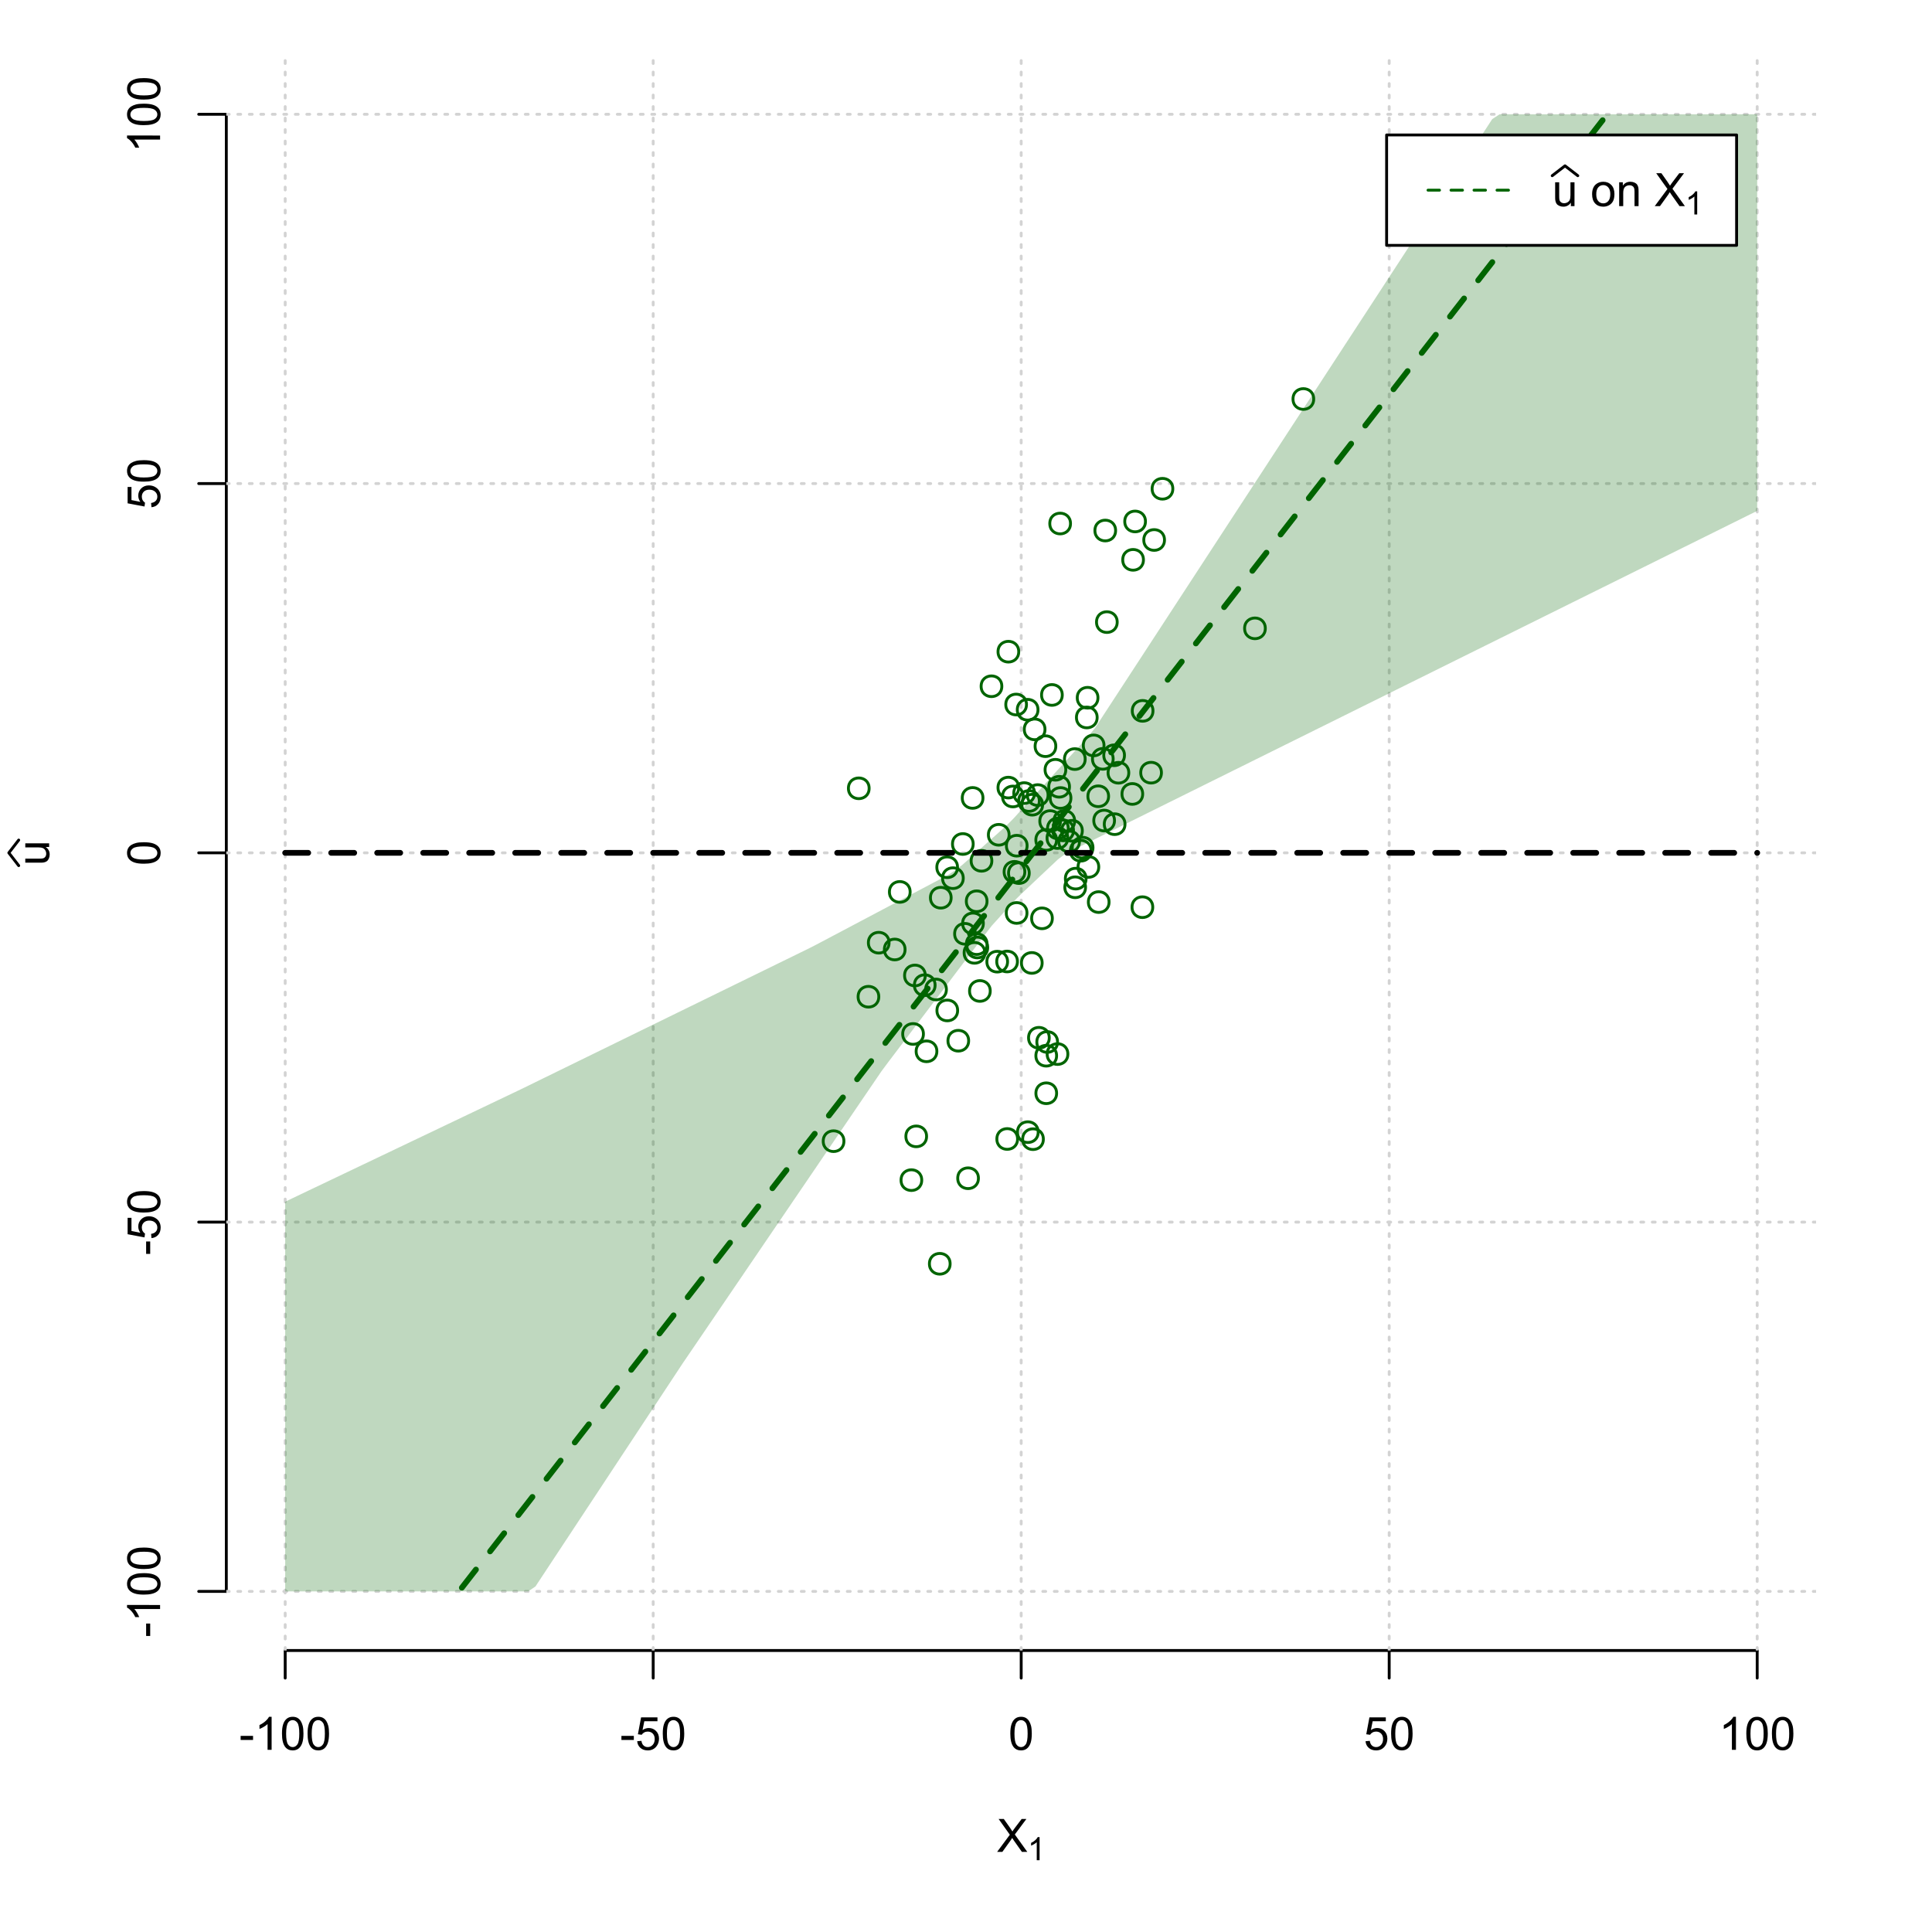 <?xml version="1.0" encoding="UTF-8"?>
<svg xmlns="http://www.w3.org/2000/svg" xmlns:xlink="http://www.w3.org/1999/xlink" width="504pt" height="504pt" viewBox="0 0 504 504" version="1.1">
<defs>
<g>
<symbol overflow="visible" id="glyph0-0">
<path style="stroke:none;" d="M 1.5 0 L 1.5 -7.5 L 7.5 -7.5 L 7.5 0 Z M 1.688 -0.188 L 7.312 -0.188 L 7.312 -7.312 L 1.688 -7.312 Z M 1.688 -0.188 "/>
</symbol>
<symbol overflow="visible" id="glyph0-1">
<path style="stroke:none;" d="M 0.055 0 L 3.375 -4.477 L 0.445 -8.59 L 1.797 -8.59 L 3.359 -6.387 C 3.68 -5.93 3.91 -5.578 4.047 -5.332 C 4.238 -5.645 4.465 -5.969 4.727 -6.312 L 6.457 -8.59 L 7.695 -8.59 L 4.676 -4.539 L 7.93 0 L 6.523 0 L 4.359 -3.062 C 4.238 -3.238 4.113 -3.43 3.984 -3.641 C 3.789 -3.324 3.652 -3.109 3.574 -2.992 L 1.418 0 Z M 0.055 0 "/>
</symbol>
<symbol overflow="visible" id="glyph0-2">
<path style="stroke:none;" d="M 0.383 -2.578 L 0.383 -3.641 L 3.621 -3.641 L 3.621 -2.578 Z M 0.383 -2.578 "/>
</symbol>
<symbol overflow="visible" id="glyph0-3">
<path style="stroke:none;" d="M 4.469 0 L 3.414 0 L 3.414 -6.719 C 3.16 -6.477 2.828 -6.234 2.414 -5.996 C 2 -5.75 1.629 -5.57 1.305 -5.449 L 1.305 -6.469 C 1.895 -6.742 2.41 -7.078 2.852 -7.477 C 3.293 -7.871 3.605 -8.254 3.789 -8.625 L 4.469 -8.625 Z M 4.469 0 "/>
</symbol>
<symbol overflow="visible" id="glyph0-4">
<path style="stroke:none;" d="M 0.5 -4.234 C 0.496 -5.246 0.602 -6.062 0.812 -6.688 C 1.02 -7.305 1.328 -7.785 1.742 -8.121 C 2.148 -8.457 2.668 -8.625 3.297 -8.625 C 3.758 -8.625 4.164 -8.531 4.512 -8.348 C 4.855 -8.16 5.141 -7.891 5.371 -7.543 C 5.594 -7.191 5.773 -6.766 5.906 -6.266 C 6.035 -5.762 6.098 -5.086 6.102 -4.234 C 6.098 -3.227 5.996 -2.414 5.789 -1.797 C 5.578 -1.176 5.266 -0.695 4.859 -0.359 C 4.445 -0.02 3.926 0.145 3.297 0.148 C 2.465 0.145 1.816 -0.148 1.348 -0.742 C 0.781 -1.457 0.496 -2.621 0.5 -4.234 Z M 1.582 -4.234 C 1.582 -2.824 1.746 -1.887 2.074 -1.418 C 2.402 -0.949 2.809 -0.715 3.297 -0.719 C 3.777 -0.715 4.184 -0.949 4.52 -1.422 C 4.848 -1.887 5.016 -2.824 5.016 -4.234 C 5.016 -5.648 4.848 -6.59 4.52 -7.055 C 4.184 -7.516 3.773 -7.746 3.289 -7.75 C 2.801 -7.746 2.414 -7.543 2.125 -7.137 C 1.762 -6.613 1.582 -5.645 1.582 -4.234 Z M 1.582 -4.234 "/>
</symbol>
<symbol overflow="visible" id="glyph0-5">
<path style="stroke:none;" d="M 0.5 -2.25 L 1.605 -2.344 C 1.684 -1.805 1.871 -1.398 2.176 -1.125 C 2.473 -0.852 2.836 -0.715 3.258 -0.719 C 3.766 -0.715 4.195 -0.906 4.547 -1.293 C 4.898 -1.672 5.074 -2.18 5.074 -2.82 C 5.074 -3.414 4.902 -3.891 4.566 -4.242 C 4.227 -4.59 3.785 -4.762 3.242 -4.766 C 2.898 -4.762 2.594 -4.684 2.32 -4.531 C 2.047 -4.375 1.832 -4.176 1.676 -3.93 L 0.688 -4.062 L 1.516 -8.473 L 5.789 -8.473 L 5.789 -7.465 L 2.359 -7.465 L 1.898 -5.156 C 2.414 -5.516 2.953 -5.695 3.523 -5.695 C 4.27 -5.695 4.902 -5.434 5.422 -4.914 C 5.934 -4.395 6.191 -3.727 6.195 -2.914 C 6.191 -2.133 5.965 -1.461 5.516 -0.898 C 4.961 -0.199 4.211 0.145 3.258 0.148 C 2.477 0.145 1.836 -0.07 1.344 -0.508 C 0.844 -0.941 0.562 -1.523 0.5 -2.25 Z M 0.5 -2.25 "/>
</symbol>
<symbol overflow="visible" id="glyph0-6">
<path style="stroke:none;" d="M 4.867 0 L 4.867 -0.914 C 4.379 -0.211 3.723 0.141 2.895 0.141 C 2.527 0.141 2.184 0.07 1.867 -0.07 C 1.547 -0.211 1.309 -0.387 1.156 -0.602 C 1 -0.812 0.895 -1.074 0.832 -1.383 C 0.785 -1.59 0.762 -1.918 0.766 -2.367 L 0.766 -6.223 L 1.82 -6.223 L 1.82 -2.773 C 1.816 -2.219 1.84 -1.848 1.887 -1.656 C 1.949 -1.379 2.09 -1.16 2.309 -1.004 C 2.523 -0.84 2.789 -0.762 3.105 -0.766 C 3.418 -0.762 3.715 -0.844 3.996 -1.008 C 4.273 -1.172 4.469 -1.391 4.586 -1.672 C 4.699 -1.949 4.758 -2.355 4.758 -2.891 L 4.758 -6.223 L 5.812 -6.223 L 5.812 0 Z M 4.867 0 "/>
</symbol>
<symbol overflow="visible" id="glyph0-7">
<path style="stroke:none;" d=""/>
</symbol>
<symbol overflow="visible" id="glyph0-8">
<path style="stroke:none;" d="M 0.398 -3.109 C 0.398 -4.262 0.719 -5.117 1.359 -5.672 C 1.895 -6.133 2.547 -6.363 3.316 -6.363 C 4.172 -6.363 4.871 -6.082 5.414 -5.52 C 5.953 -4.957 6.223 -4.184 6.227 -3.199 C 6.223 -2.398 6.102 -1.766 5.867 -1.309 C 5.625 -0.848 5.277 -0.492 4.82 -0.238 C 4.359 0.016 3.859 0.141 3.316 0.141 C 2.441 0.141 1.734 -0.137 1.203 -0.695 C 0.664 -1.254 0.398 -2.059 0.398 -3.109 Z M 1.484 -3.109 C 1.48 -2.309 1.656 -1.711 2.004 -1.32 C 2.348 -0.922 2.785 -0.727 3.316 -0.727 C 3.84 -0.727 4.273 -0.926 4.621 -1.324 C 4.969 -1.723 5.145 -2.328 5.145 -3.148 C 5.145 -3.914 4.969 -4.496 4.617 -4.895 C 4.266 -5.289 3.832 -5.488 3.316 -5.492 C 2.785 -5.488 2.348 -5.293 2.004 -4.898 C 1.656 -4.5 1.48 -3.902 1.484 -3.109 Z M 1.484 -3.109 "/>
</symbol>
<symbol overflow="visible" id="glyph0-9">
<path style="stroke:none;" d="M 0.789 0 L 0.789 -6.223 L 1.742 -6.223 L 1.742 -5.336 C 2.195 -6.02 2.855 -6.363 3.719 -6.363 C 4.09 -6.363 4.434 -6.293 4.754 -6.16 C 5.066 -6.023 5.305 -5.848 5.461 -5.633 C 5.617 -5.41 5.727 -5.152 5.789 -4.852 C 5.828 -4.656 5.848 -4.312 5.848 -3.828 L 5.848 0 L 4.793 0 L 4.793 -3.785 C 4.793 -4.215 4.75 -4.535 4.668 -4.75 C 4.586 -4.961 4.441 -5.129 4.234 -5.258 C 4.023 -5.383 3.777 -5.449 3.5 -5.449 C 3.047 -5.449 2.66 -5.305 2.332 -5.02 C 2.004 -4.734 1.84 -4.195 1.844 -3.398 L 1.844 0 Z M 0.789 0 "/>
</symbol>
<symbol overflow="visible" id="glyph1-0">
<path style="stroke:none;" d="M 1.051 0 L 1.051 -5.25 L 5.25 -5.25 L 5.25 0 Z M 1.18 -0.133 L 5.117 -0.133 L 5.117 -5.117 L 1.18 -5.117 Z M 1.18 -0.133 "/>
</symbol>
<symbol overflow="visible" id="glyph1-1">
<path style="stroke:none;" d="M 3.129 0 L 2.391 0 L 2.391 -4.703 C 2.211 -4.531 1.977 -4.363 1.691 -4.195 C 1.398 -4.023 1.141 -3.895 0.914 -3.812 L 0.914 -4.527 C 1.328 -4.719 1.688 -4.953 1.996 -5.234 C 2.305 -5.508 2.523 -5.777 2.652 -6.039 L 3.129 -6.039 Z M 3.129 0 "/>
</symbol>
<symbol overflow="visible" id="glyph2-0">
<path style="stroke:none;" d="M 0 -1.5 L -7.5 -1.5 L -7.5 -7.5 L 0 -7.5 Z M -0.188 -1.688 L -0.188 -7.312 L -7.312 -7.312 L -7.312 -1.688 Z M -0.188 -1.688 "/>
</symbol>
<symbol overflow="visible" id="glyph2-1">
<path style="stroke:none;" d="M 0 -4.867 L -0.914 -4.867 C -0.211 -4.379 0.141 -3.723 0.141 -2.895 C 0.141 -2.527 0.07 -2.184 -0.07 -1.867 C -0.211 -1.547 -0.387 -1.309 -0.598 -1.156 C -0.809 -1 -1.07 -0.895 -1.383 -0.832 C -1.59 -0.789 -1.918 -0.766 -2.367 -0.77 L -6.223 -0.77 L -6.223 -1.824 L -2.773 -1.824 C -2.219 -1.82 -1.848 -1.844 -1.656 -1.887 C -1.379 -1.949 -1.16 -2.09 -1.004 -2.309 C -0.84 -2.523 -0.762 -2.789 -0.766 -3.105 C -0.762 -3.418 -0.844 -3.715 -1.008 -3.996 C -1.172 -4.273 -1.391 -4.469 -1.672 -4.586 C -1.945 -4.699 -2.352 -4.758 -2.887 -4.758 L -6.223 -4.758 L -6.223 -5.812 L 0 -5.812 Z M 0 -4.867 "/>
</symbol>
<symbol overflow="visible" id="glyph2-2">
<path style="stroke:none;" d="M -2.578 -0.383 L -3.641 -0.383 L -3.641 -3.621 L -2.578 -3.621 Z M -2.578 -0.383 "/>
</symbol>
<symbol overflow="visible" id="glyph2-3">
<path style="stroke:none;" d="M 0 -4.469 L 0 -3.414 L -6.719 -3.418 C -6.477 -3.16 -6.234 -2.828 -5.996 -2.418 C -5.75 -2.004 -5.57 -1.633 -5.449 -1.309 L -6.469 -1.309 C -6.742 -1.895 -7.078 -2.41 -7.477 -2.852 C -7.871 -3.293 -8.254 -3.605 -8.625 -3.793 L -8.625 -4.473 Z M 0 -4.469 "/>
</symbol>
<symbol overflow="visible" id="glyph2-4">
<path style="stroke:none;" d="M -4.234 -0.5 C -5.246 -0.496 -6.062 -0.602 -6.688 -0.812 C -7.305 -1.02 -7.785 -1.328 -8.121 -1.742 C -8.457 -2.152 -8.625 -2.672 -8.625 -3.301 C -8.625 -3.758 -8.531 -4.164 -8.348 -4.512 C -8.16 -4.859 -7.891 -5.145 -7.543 -5.371 C -7.191 -5.594 -6.766 -5.773 -6.266 -5.906 C -5.762 -6.035 -5.086 -6.098 -4.234 -6.102 C -3.223 -6.098 -2.41 -5.996 -1.793 -5.789 C -1.176 -5.578 -0.695 -5.266 -0.359 -4.859 C -0.02 -4.445 0.145 -3.926 0.148 -3.297 C 0.145 -2.465 -0.148 -1.816 -0.742 -1.348 C -1.457 -0.781 -2.621 -0.496 -4.234 -0.5 Z M -4.234 -1.582 C -2.824 -1.582 -1.887 -1.746 -1.418 -2.074 C -0.949 -2.402 -0.715 -2.809 -0.719 -3.297 C -0.715 -3.777 -0.949 -4.184 -1.422 -4.52 C -1.887 -4.848 -2.824 -5.016 -4.234 -5.016 C -5.648 -5.016 -6.59 -4.848 -7.055 -4.52 C -7.516 -4.188 -7.746 -3.777 -7.75 -3.289 C -7.746 -2.801 -7.543 -2.414 -7.137 -2.129 C -6.613 -1.762 -5.645 -1.582 -4.234 -1.582 Z M -4.234 -1.582 "/>
</symbol>
<symbol overflow="visible" id="glyph2-5">
<path style="stroke:none;" d="M -2.25 -0.5 L -2.344 -1.605 C -1.805 -1.684 -1.398 -1.871 -1.125 -2.176 C -0.852 -2.473 -0.715 -2.836 -0.719 -3.258 C -0.715 -3.766 -0.906 -4.195 -1.293 -4.547 C -1.672 -4.898 -2.18 -5.074 -2.816 -5.074 C -3.414 -5.074 -3.891 -4.902 -4.242 -4.566 C -4.59 -4.227 -4.762 -3.785 -4.766 -3.242 C -4.762 -2.898 -4.684 -2.594 -4.531 -2.32 C -4.375 -2.047 -4.176 -1.832 -3.93 -1.676 L -4.062 -0.688 L -8.473 -1.52 L -8.473 -5.789 L -7.465 -5.789 L -7.465 -2.363 L -5.156 -1.898 C -5.516 -2.414 -5.695 -2.953 -5.695 -3.523 C -5.695 -4.27 -5.434 -4.902 -4.914 -5.422 C -4.395 -5.934 -3.727 -6.191 -2.91 -6.195 C -2.133 -6.191 -1.461 -5.965 -0.895 -5.516 C -0.199 -4.961 0.145 -4.211 0.148 -3.258 C 0.145 -2.477 -0.07 -1.836 -0.508 -1.344 C -0.941 -0.848 -1.523 -0.566 -2.25 -0.5 Z M -2.25 -0.5 "/>
</symbol>
</g>
<clipPath id="clip1">
  <path d="M 74 14.398 L 75 14.398 L 75 430.559 L 74 430.559 Z M 74 14.398 "/>
</clipPath>
<clipPath id="clip2">
  <path d="M 170 14.398 L 171 14.398 L 171 430.559 L 170 430.559 Z M 170 14.398 "/>
</clipPath>
<clipPath id="clip3">
  <path d="M 266 14.398 L 267 14.398 L 267 430.559 L 266 430.559 Z M 266 14.398 "/>
</clipPath>
<clipPath id="clip4">
  <path d="M 362 14.398 L 363 14.398 L 363 430.559 L 362 430.559 Z M 362 14.398 "/>
</clipPath>
<clipPath id="clip5">
  <path d="M 458 14.398 L 459 14.398 L 459 430.559 L 458 430.559 Z M 458 14.398 "/>
</clipPath>
<clipPath id="clip6">
  <path d="M 59.039 414 L 473.758 414 L 473.758 416 L 59.039 416 Z M 59.039 414 "/>
</clipPath>
<clipPath id="clip7">
  <path d="M 59.039 318 L 473.758 318 L 473.758 320 L 59.039 320 Z M 59.039 318 "/>
</clipPath>
<clipPath id="clip8">
  <path d="M 59.039 222 L 473.758 222 L 473.758 223 L 59.039 223 Z M 59.039 222 "/>
</clipPath>
<clipPath id="clip9">
  <path d="M 59.039 125 L 473.758 125 L 473.758 127 L 59.039 127 Z M 59.039 125 "/>
</clipPath>
<clipPath id="clip10">
  <path d="M 59.039 29 L 473.758 29 L 473.758 31 L 59.039 31 Z M 59.039 29 "/>
</clipPath>
</defs>
<g id="surface4956">
<rect x="0" y="0" width="504" height="504" style="fill:rgb(100%,100%,100%);fill-opacity:1;stroke:none;"/>
<g style="fill:rgb(0%,0%,0%);fill-opacity:1;">
  <use xlink:href="#glyph0-1" x="260.062" y="483.102"/>
</g>
<g style="fill:rgb(0%,0%,0%);fill-opacity:1;">
  <use xlink:href="#glyph1-1" x="268.066" y="485.281"/>
</g>
<g style="fill:rgb(0%,0%,0%);fill-opacity:1;">
  <use xlink:href="#glyph2-1" x="12.82" y="225.816"/>
</g>
<path style="fill:none;stroke-width:0.75;stroke-linecap:round;stroke-linejoin:round;stroke:rgb(0%,0%,0%);stroke-opacity:1;stroke-miterlimit:10;" d="M 4.879 225.816 L 2.301 222.48 L 4.879 219.145 "/>
<path style="fill:none;stroke-width:0.75;stroke-linecap:round;stroke-linejoin:round;stroke:rgb(0%,0%,0%);stroke-opacity:1;stroke-miterlimit:10;" d="M 74.398 430.559 L 458.398 430.559 "/>
<path style="fill:none;stroke-width:0.75;stroke-linecap:round;stroke-linejoin:round;stroke:rgb(0%,0%,0%);stroke-opacity:1;stroke-miterlimit:10;" d="M 74.398 430.559 L 74.398 437.762 "/>
<path style="fill:none;stroke-width:0.75;stroke-linecap:round;stroke-linejoin:round;stroke:rgb(0%,0%,0%);stroke-opacity:1;stroke-miterlimit:10;" d="M 170.398 430.559 L 170.398 437.762 "/>
<path style="fill:none;stroke-width:0.75;stroke-linecap:round;stroke-linejoin:round;stroke:rgb(0%,0%,0%);stroke-opacity:1;stroke-miterlimit:10;" d="M 266.398 430.559 L 266.398 437.762 "/>
<path style="fill:none;stroke-width:0.75;stroke-linecap:round;stroke-linejoin:round;stroke:rgb(0%,0%,0%);stroke-opacity:1;stroke-miterlimit:10;" d="M 362.398 430.559 L 362.398 437.762 "/>
<path style="fill:none;stroke-width:0.75;stroke-linecap:round;stroke-linejoin:round;stroke:rgb(0%,0%,0%);stroke-opacity:1;stroke-miterlimit:10;" d="M 458.398 430.559 L 458.398 437.762 "/>
<g style="fill:rgb(0%,0%,0%);fill-opacity:1;">
  <use xlink:href="#glyph0-2" x="62.391" y="456.48"/>
  <use xlink:href="#glyph0-3" x="66.387" y="456.48"/>
  <use xlink:href="#glyph0-4" x="73.061" y="456.48"/>
  <use xlink:href="#glyph0-4" x="79.734" y="456.48"/>
</g>
<g style="fill:rgb(0%,0%,0%);fill-opacity:1;">
  <use xlink:href="#glyph0-2" x="161.727" y="456.48"/>
  <use xlink:href="#glyph0-5" x="165.723" y="456.48"/>
  <use xlink:href="#glyph0-4" x="172.396" y="456.48"/>
</g>
<g style="fill:rgb(0%,0%,0%);fill-opacity:1;">
  <use xlink:href="#glyph0-4" x="263.062" y="456.48"/>
</g>
<g style="fill:rgb(0%,0%,0%);fill-opacity:1;">
  <use xlink:href="#glyph0-5" x="355.727" y="456.48"/>
  <use xlink:href="#glyph0-4" x="362.4" y="456.48"/>
</g>
<g style="fill:rgb(0%,0%,0%);fill-opacity:1;">
  <use xlink:href="#glyph0-3" x="448.387" y="456.48"/>
  <use xlink:href="#glyph0-4" x="455.061" y="456.48"/>
  <use xlink:href="#glyph0-4" x="461.734" y="456.48"/>
</g>
<path style="fill:none;stroke-width:0.75;stroke-linecap:round;stroke-linejoin:round;stroke:rgb(0%,0%,0%);stroke-opacity:1;stroke-miterlimit:10;" d="M 59.039 415.148 L 59.039 29.812 "/>
<path style="fill:none;stroke-width:0.75;stroke-linecap:round;stroke-linejoin:round;stroke:rgb(0%,0%,0%);stroke-opacity:1;stroke-miterlimit:10;" d="M 59.039 415.148 L 51.84 415.148 "/>
<path style="fill:none;stroke-width:0.75;stroke-linecap:round;stroke-linejoin:round;stroke:rgb(0%,0%,0%);stroke-opacity:1;stroke-miterlimit:10;" d="M 59.039 318.812 L 51.84 318.812 "/>
<path style="fill:none;stroke-width:0.75;stroke-linecap:round;stroke-linejoin:round;stroke:rgb(0%,0%,0%);stroke-opacity:1;stroke-miterlimit:10;" d="M 59.039 222.48 L 51.84 222.48 "/>
<path style="fill:none;stroke-width:0.75;stroke-linecap:round;stroke-linejoin:round;stroke:rgb(0%,0%,0%);stroke-opacity:1;stroke-miterlimit:10;" d="M 59.039 126.148 L 51.84 126.148 "/>
<path style="fill:none;stroke-width:0.75;stroke-linecap:round;stroke-linejoin:round;stroke:rgb(0%,0%,0%);stroke-opacity:1;stroke-miterlimit:10;" d="M 59.039 29.812 L 51.84 29.812 "/>
<g style="fill:rgb(0%,0%,0%);fill-opacity:1;">
  <use xlink:href="#glyph2-2" x="41.762" y="427.156"/>
  <use xlink:href="#glyph2-3" x="41.762" y="423.16"/>
  <use xlink:href="#glyph2-4" x="41.762" y="416.486"/>
  <use xlink:href="#glyph2-4" x="41.762" y="409.812"/>
</g>
<g style="fill:rgb(0%,0%,0%);fill-opacity:1;">
  <use xlink:href="#glyph2-2" x="41.762" y="327.484"/>
  <use xlink:href="#glyph2-5" x="41.762" y="323.488"/>
  <use xlink:href="#glyph2-4" x="41.762" y="316.814"/>
</g>
<g style="fill:rgb(0%,0%,0%);fill-opacity:1;">
  <use xlink:href="#glyph2-4" x="41.762" y="225.816"/>
</g>
<g style="fill:rgb(0%,0%,0%);fill-opacity:1;">
  <use xlink:href="#glyph2-5" x="41.762" y="132.82"/>
  <use xlink:href="#glyph2-4" x="41.762" y="126.146"/>
</g>
<g style="fill:rgb(0%,0%,0%);fill-opacity:1;">
  <use xlink:href="#glyph2-3" x="41.762" y="39.824"/>
  <use xlink:href="#glyph2-4" x="41.762" y="33.15"/>
  <use xlink:href="#glyph2-4" x="41.762" y="26.477"/>
</g>
<g clip-path="url(#clip1)" clip-rule="nonzero">
<path style="fill:none;stroke-width:0.75;stroke-linecap:round;stroke-linejoin:round;stroke:rgb(82.745%,82.745%,82.745%);stroke-opacity:1;stroke-dasharray:0.75,2.25;stroke-miterlimit:10;" d="M 74.398 430.559 L 74.398 14.398 "/>
</g>
<g clip-path="url(#clip2)" clip-rule="nonzero">
<path style="fill:none;stroke-width:0.75;stroke-linecap:round;stroke-linejoin:round;stroke:rgb(82.745%,82.745%,82.745%);stroke-opacity:1;stroke-dasharray:0.75,2.25;stroke-miterlimit:10;" d="M 170.398 430.559 L 170.398 14.398 "/>
</g>
<g clip-path="url(#clip3)" clip-rule="nonzero">
<path style="fill:none;stroke-width:0.75;stroke-linecap:round;stroke-linejoin:round;stroke:rgb(82.745%,82.745%,82.745%);stroke-opacity:1;stroke-dasharray:0.75,2.25;stroke-miterlimit:10;" d="M 266.398 430.559 L 266.398 14.398 "/>
</g>
<g clip-path="url(#clip4)" clip-rule="nonzero">
<path style="fill:none;stroke-width:0.75;stroke-linecap:round;stroke-linejoin:round;stroke:rgb(82.745%,82.745%,82.745%);stroke-opacity:1;stroke-dasharray:0.75,2.25;stroke-miterlimit:10;" d="M 362.398 430.559 L 362.398 14.398 "/>
</g>
<g clip-path="url(#clip5)" clip-rule="nonzero">
<path style="fill:none;stroke-width:0.75;stroke-linecap:round;stroke-linejoin:round;stroke:rgb(82.745%,82.745%,82.745%);stroke-opacity:1;stroke-dasharray:0.75,2.25;stroke-miterlimit:10;" d="M 458.398 430.559 L 458.398 14.398 "/>
</g>
<g clip-path="url(#clip6)" clip-rule="nonzero">
<path style="fill:none;stroke-width:0.75;stroke-linecap:round;stroke-linejoin:round;stroke:rgb(82.745%,82.745%,82.745%);stroke-opacity:1;stroke-dasharray:0.75,2.25;stroke-miterlimit:10;" d="M 59.039 415.148 L 473.762 415.148 "/>
</g>
<g clip-path="url(#clip7)" clip-rule="nonzero">
<path style="fill:none;stroke-width:0.75;stroke-linecap:round;stroke-linejoin:round;stroke:rgb(82.745%,82.745%,82.745%);stroke-opacity:1;stroke-dasharray:0.75,2.25;stroke-miterlimit:10;" d="M 59.039 318.812 L 473.762 318.812 "/>
</g>
<g clip-path="url(#clip8)" clip-rule="nonzero">
<path style="fill:none;stroke-width:0.75;stroke-linecap:round;stroke-linejoin:round;stroke:rgb(82.745%,82.745%,82.745%);stroke-opacity:1;stroke-dasharray:0.75,2.25;stroke-miterlimit:10;" d="M 59.039 222.48 L 473.762 222.48 "/>
</g>
<g clip-path="url(#clip9)" clip-rule="nonzero">
<path style="fill:none;stroke-width:0.75;stroke-linecap:round;stroke-linejoin:round;stroke:rgb(82.745%,82.745%,82.745%);stroke-opacity:1;stroke-dasharray:0.75,2.25;stroke-miterlimit:10;" d="M 59.039 126.148 L 473.762 126.148 "/>
</g>
<g clip-path="url(#clip10)" clip-rule="nonzero">
<path style="fill:none;stroke-width:0.75;stroke-linecap:round;stroke-linejoin:round;stroke:rgb(82.745%,82.745%,82.745%);stroke-opacity:1;stroke-dasharray:0.75,2.25;stroke-miterlimit:10;" d="M 59.039 29.812 L 473.762 29.812 "/>
</g>
<path style=" stroke:none;fill-rule:nonzero;fill:rgb(0%,39.216%,0%);fill-opacity:0.251;" d="M 74.398 405.059 L 74.398 313.488 L 76.32 312.57 L 78.238 311.656 L 80.16 310.738 L 82.078 309.824 L 84 308.91 L 85.922 307.992 L 87.84 307.078 L 89.762 306.16 L 91.68 305.246 L 93.602 304.328 L 95.52 303.414 L 97.441 302.5 L 99.359 301.582 L 101.281 300.668 L 103.199 299.75 L 105.121 298.836 L 107.039 297.918 L 108.961 297.004 L 110.879 296.09 L 112.801 295.172 L 114.719 294.258 L 116.641 293.34 L 118.559 292.426 L 120.48 291.508 L 122.398 290.594 L 124.32 289.68 L 126.238 288.762 L 128.16 287.848 L 130.078 286.93 L 132 286.016 L 133.922 285.098 L 135.84 284.18 L 137.762 283.242 L 139.68 282.305 L 141.602 281.363 L 143.52 280.426 L 145.441 279.484 L 147.359 278.547 L 149.281 277.609 L 151.199 276.668 L 153.121 275.73 L 155.039 274.789 L 156.961 273.852 L 158.879 272.914 L 160.801 271.973 L 162.719 271.035 L 164.641 270.094 L 166.559 269.156 L 168.48 268.219 L 170.398 267.277 L 172.32 266.34 L 174.238 265.398 L 176.16 264.461 L 178.078 263.523 L 180 262.582 L 181.922 261.645 L 183.84 260.703 L 185.762 259.766 L 187.68 258.828 L 189.602 257.887 L 191.52 256.949 L 193.441 256.008 L 195.359 255.07 L 197.281 254.133 L 199.199 253.191 L 201.121 252.254 L 203.039 251.312 L 204.961 250.375 L 206.879 249.438 L 208.801 248.496 L 210.719 247.559 L 212.641 246.586 L 214.559 245.574 L 216.48 244.559 L 218.398 243.543 L 220.32 242.527 L 222.238 241.512 L 224.16 240.496 L 226.078 239.48 L 229.922 237.449 L 231.84 236.434 L 233.762 235.418 L 235.68 234.402 L 237.602 233.387 L 239.52 232.371 L 241.441 231.359 L 243.359 230.344 L 245.281 229.328 L 247.199 228.312 L 249.121 227.074 L 251.039 225.625 L 252.961 223.918 L 254.879 222.207 L 256.801 220.5 L 258.719 218.789 L 260.641 217.082 L 262.559 215.371 L 264.48 213.426 L 266.398 211.316 L 268.32 209.207 L 270.238 207.098 L 272.16 204.988 L 274.078 202.879 L 277.922 198.66 L 279.84 196.551 L 281.762 194.441 L 283.68 192.332 L 285.602 190.008 L 287.52 187.066 L 289.441 184.121 L 291.359 181.18 L 293.281 178.234 L 295.199 175.293 L 297.121 172.348 L 299.039 169.406 L 300.961 166.461 L 302.879 163.52 L 304.801 160.574 L 306.719 157.633 L 308.641 154.688 L 310.559 151.746 L 312.48 148.801 L 314.398 145.859 L 316.32 142.914 L 318.238 139.973 L 320.16 137.027 L 322.078 134.086 L 324 131.141 L 325.922 128.199 L 327.84 125.254 L 329.762 122.312 L 331.68 119.367 L 333.602 116.426 L 335.52 113.48 L 337.441 110.539 L 339.359 107.594 L 341.281 104.652 L 343.199 101.707 L 345.121 98.766 L 347.039 95.82 L 348.961 92.879 L 350.879 89.934 L 352.801 86.992 L 354.719 84.047 L 356.641 81.105 L 358.559 78.16 L 360.48 75.219 L 362.398 72.273 L 364.32 69.332 L 366.238 66.387 L 368.16 63.445 L 370.078 60.5 L 372 57.559 L 373.922 54.613 L 375.84 51.672 L 377.762 48.727 L 379.68 45.785 L 381.602 42.84 L 383.52 39.898 L 385.441 36.953 L 387.359 34.012 L 389.281 31.066 L 391.199 29.812 L 458.398 29.812 L 458.398 133.27 L 456.48 134.219 L 454.559 135.172 L 452.641 136.125 L 450.719 137.074 L 448.801 138.027 L 446.879 138.98 L 444.961 139.93 L 443.039 140.883 L 441.121 141.836 L 439.199 142.785 L 437.281 143.738 L 435.359 144.688 L 433.441 145.641 L 431.52 146.594 L 429.602 147.543 L 427.68 148.496 L 425.762 149.449 L 423.84 150.398 L 421.922 151.352 L 420 152.305 L 418.078 153.254 L 416.16 154.207 L 414.238 155.16 L 412.32 156.109 L 410.398 157.062 L 408.48 158.012 L 406.559 158.965 L 404.641 159.918 L 402.719 160.867 L 400.801 161.82 L 398.879 162.773 L 396.961 163.723 L 395.039 164.676 L 393.121 165.629 L 391.199 166.578 L 389.281 167.531 L 387.359 168.484 L 385.441 169.434 L 383.52 170.387 L 381.602 171.336 L 379.68 172.289 L 377.762 173.242 L 375.84 174.191 L 373.922 175.145 L 372 176.098 L 370.078 177.047 L 368.16 178 L 366.238 178.953 L 364.32 179.902 L 362.398 180.855 L 360.48 181.809 L 358.559 182.758 L 356.641 183.711 L 354.719 184.66 L 352.801 185.613 L 350.879 186.566 L 348.961 187.516 L 347.039 188.469 L 345.121 189.422 L 343.199 190.371 L 341.281 191.324 L 339.359 192.277 L 337.441 193.227 L 335.52 194.18 L 333.602 195.133 L 331.68 196.082 L 329.762 197.035 L 327.84 197.984 L 325.922 198.938 L 324 199.891 L 322.078 200.84 L 320.16 201.793 L 318.238 202.746 L 316.32 203.695 L 314.398 204.648 L 312.48 205.602 L 310.559 206.551 L 308.641 207.504 L 306.719 208.457 L 304.801 209.406 L 302.879 210.359 L 300.961 211.309 L 299.039 212.262 L 297.121 213.215 L 295.199 214.164 L 293.281 215.117 L 291.359 216.07 L 289.441 217.02 L 287.52 217.973 L 285.602 218.926 L 283.68 219.875 L 281.762 220.828 L 279.84 221.781 L 277.922 222.73 L 276 224.176 L 274.078 225.984 L 272.16 227.793 L 270.238 229.605 L 268.32 231.414 L 266.398 233.223 L 264.48 235.129 L 262.559 237.25 L 260.641 239.371 L 258.719 241.496 L 256.801 243.98 L 254.879 246.516 L 252.961 249.047 L 251.039 251.582 L 249.121 254.113 L 247.199 256.648 L 245.281 259.18 L 243.359 261.711 L 241.441 264.246 L 239.52 266.777 L 237.602 269.312 L 235.68 271.844 L 233.762 274.379 L 231.84 276.91 L 229.922 279.492 L 228 282.316 L 226.078 285.137 L 224.16 287.957 L 222.238 290.781 L 220.32 293.602 L 218.398 296.422 L 216.48 299.246 L 214.559 302.066 L 212.641 304.887 L 210.719 307.711 L 208.801 310.531 L 206.879 313.352 L 204.961 316.176 L 203.039 318.996 L 201.121 321.816 L 199.199 324.641 L 197.281 327.461 L 195.359 330.281 L 193.441 333.105 L 191.52 335.926 L 189.602 338.746 L 187.68 341.57 L 185.762 344.391 L 183.84 347.211 L 181.922 350.035 L 178.078 355.676 L 176.16 358.586 L 174.238 361.496 L 172.32 364.406 L 170.398 367.312 L 168.48 370.223 L 166.559 373.133 L 164.641 376.043 L 162.719 378.949 L 160.801 381.859 L 158.879 384.77 L 156.961 387.68 L 155.039 390.59 L 153.121 393.496 L 151.199 396.406 L 149.281 399.316 L 147.359 402.227 L 145.441 405.133 L 143.52 408.043 L 141.602 410.953 L 139.68 413.863 L 137.762 415.148 L 74.398 415.148 Z M 74.398 405.059 "/>
<path style="fill:none;stroke-width:0.75;stroke-linecap:round;stroke-linejoin:round;stroke:rgb(0%,39.216%,0%);stroke-opacity:1;stroke-miterlimit:10;" d="M 293.34 197.031 C 293.34 200.629 287.941 200.629 287.941 197.031 C 287.941 193.43 293.34 193.43 293.34 197.031 "/>
<path style="fill:none;stroke-width:0.75;stroke-linecap:round;stroke-linejoin:round;stroke:rgb(0%,39.216%,0%);stroke-opacity:1;stroke-miterlimit:10;" d="M 275.426 194.652 C 275.426 198.254 270.027 198.254 270.027 194.652 C 270.027 191.055 275.426 191.055 275.426 194.652 "/>
<path style="fill:none;stroke-width:0.75;stroke-linecap:round;stroke-linejoin:round;stroke:rgb(0%,39.216%,0%);stroke-opacity:1;stroke-miterlimit:10;" d="M 226.73 205.645 C 226.73 209.246 221.328 209.246 221.328 205.645 C 221.328 202.047 226.73 202.047 226.73 205.645 "/>
<path style="fill:none;stroke-width:0.75;stroke-linecap:round;stroke-linejoin:round;stroke:rgb(0%,39.216%,0%);stroke-opacity:1;stroke-miterlimit:10;" d="M 279.367 208.176 C 279.367 211.773 273.965 211.773 273.965 208.176 C 273.965 204.574 279.367 204.574 279.367 208.176 "/>
<path style="fill:none;stroke-width:0.75;stroke-linecap:round;stroke-linejoin:round;stroke:rgb(0%,39.216%,0%);stroke-opacity:1;stroke-miterlimit:10;" d="M 257.496 246.297 C 257.496 249.895 252.098 249.895 252.098 246.297 C 252.098 242.695 257.496 242.695 257.496 246.297 "/>
<path style="fill:none;stroke-width:0.75;stroke-linecap:round;stroke-linejoin:round;stroke:rgb(0%,39.216%,0%);stroke-opacity:1;stroke-miterlimit:10;" d="M 289.32 235.324 C 289.32 238.922 283.922 238.922 283.922 235.324 C 283.922 231.723 289.32 231.723 289.32 235.324 "/>
<path style="fill:none;stroke-width:0.75;stroke-linecap:round;stroke-linejoin:round;stroke:rgb(0%,39.216%,0%);stroke-opacity:1;stroke-miterlimit:10;" d="M 261.348 179.027 C 261.348 182.625 255.945 182.625 255.945 179.027 C 255.945 175.426 261.348 175.426 261.348 179.027 "/>
<path style="fill:none;stroke-width:0.75;stroke-linecap:round;stroke-linejoin:round;stroke:rgb(0%,39.216%,0%);stroke-opacity:1;stroke-miterlimit:10;" d="M 265.758 170.008 C 265.758 173.605 260.355 173.605 260.355 170.008 C 260.355 166.406 265.758 166.406 265.758 170.008 "/>
<path style="fill:none;stroke-width:0.75;stroke-linecap:round;stroke-linejoin:round;stroke:rgb(0%,39.216%,0%);stroke-opacity:1;stroke-miterlimit:10;" d="M 265.418 250.824 C 265.418 254.426 260.02 254.426 260.02 250.824 C 260.02 247.227 265.418 247.227 265.418 250.824 "/>
<path style="fill:none;stroke-width:0.75;stroke-linecap:round;stroke-linejoin:round;stroke:rgb(0%,39.216%,0%);stroke-opacity:1;stroke-miterlimit:10;" d="M 280.344 214.172 C 280.344 217.77 274.941 217.77 274.941 214.172 C 274.941 210.57 280.344 210.57 280.344 214.172 "/>
<path style="fill:none;stroke-width:0.75;stroke-linecap:round;stroke-linejoin:round;stroke:rgb(0%,39.216%,0%);stroke-opacity:1;stroke-miterlimit:10;" d="M 274.523 239.566 C 274.523 243.168 269.121 243.168 269.121 239.566 C 269.121 235.969 274.523 235.969 274.523 239.566 "/>
<path style="fill:none;stroke-width:0.75;stroke-linecap:round;stroke-linejoin:round;stroke:rgb(0%,39.216%,0%);stroke-opacity:1;stroke-miterlimit:10;" d="M 279.262 136.574 C 279.262 140.172 273.859 140.172 273.859 136.574 C 273.859 132.973 279.262 132.973 279.262 136.574 "/>
<path style="fill:none;stroke-width:0.75;stroke-linecap:round;stroke-linejoin:round;stroke:rgb(0%,39.216%,0%);stroke-opacity:1;stroke-miterlimit:10;" d="M 302.984 201.57 C 302.984 205.168 297.586 205.168 297.586 201.57 C 297.586 197.969 302.984 197.969 302.984 201.57 "/>
<path style="fill:none;stroke-width:0.75;stroke-linecap:round;stroke-linejoin:round;stroke:rgb(0%,39.216%,0%);stroke-opacity:1;stroke-miterlimit:10;" d="M 281.598 219.52 C 281.598 223.121 276.199 223.121 276.199 219.52 C 276.199 215.918 281.598 215.918 281.598 219.52 "/>
<path style="fill:none;stroke-width:0.75;stroke-linecap:round;stroke-linejoin:round;stroke:rgb(0%,39.216%,0%);stroke-opacity:1;stroke-miterlimit:10;" d="M 298.289 146.047 C 298.289 149.645 292.887 149.645 292.887 146.047 C 292.887 142.445 298.289 142.445 298.289 146.047 "/>
<path style="fill:none;stroke-width:0.75;stroke-linecap:round;stroke-linejoin:round;stroke:rgb(0%,39.216%,0%);stroke-opacity:1;stroke-miterlimit:10;" d="M 267.344 227.434 C 267.344 231.031 261.945 231.031 261.945 227.434 C 261.945 223.832 267.344 223.832 267.344 227.434 "/>
<path style="fill:none;stroke-width:0.75;stroke-linecap:round;stroke-linejoin:round;stroke:rgb(0%,39.216%,0%);stroke-opacity:1;stroke-miterlimit:10;" d="M 282.344 216.723 C 282.344 220.324 276.945 220.324 276.945 216.723 C 276.945 213.125 282.344 213.125 282.344 216.723 "/>
<path style="fill:none;stroke-width:0.75;stroke-linecap:round;stroke-linejoin:round;stroke:rgb(0%,39.216%,0%);stroke-opacity:1;stroke-miterlimit:10;" d="M 275.879 271.82 C 275.879 275.422 270.48 275.422 270.48 271.82 C 270.48 268.223 275.879 268.223 275.879 271.82 "/>
<path style="fill:none;stroke-width:0.75;stroke-linecap:round;stroke-linejoin:round;stroke:rgb(0%,39.216%,0%);stroke-opacity:1;stroke-miterlimit:10;" d="M 240.453 307.863 C 240.453 311.461 235.055 311.461 235.055 307.863 C 235.055 304.262 240.453 304.262 240.453 307.863 "/>
<path style="fill:none;stroke-width:0.75;stroke-linecap:round;stroke-linejoin:round;stroke:rgb(0%,39.216%,0%);stroke-opacity:1;stroke-miterlimit:10;" d="M 294.465 201.586 C 294.465 205.188 289.062 205.188 289.062 201.586 C 289.062 197.988 294.465 197.988 294.465 201.586 "/>
<path style="fill:none;stroke-width:0.75;stroke-linecap:round;stroke-linejoin:round;stroke:rgb(0%,39.216%,0%);stroke-opacity:1;stroke-miterlimit:10;" d="M 249.789 226.234 C 249.789 229.836 244.391 229.836 244.391 226.234 C 244.391 222.637 249.789 222.637 249.789 226.234 "/>
<path style="fill:none;stroke-width:0.75;stroke-linecap:round;stroke-linejoin:round;stroke:rgb(0%,39.216%,0%);stroke-opacity:1;stroke-miterlimit:10;" d="M 278.031 200.809 C 278.031 204.41 272.629 204.41 272.629 200.809 C 272.629 197.211 278.031 197.211 278.031 200.809 "/>
<path style="fill:none;stroke-width:0.75;stroke-linecap:round;stroke-linejoin:round;stroke:rgb(0%,39.216%,0%);stroke-opacity:1;stroke-miterlimit:10;" d="M 237.426 232.672 C 237.426 236.273 232.023 236.273 232.023 232.672 C 232.023 229.074 237.426 229.074 237.426 232.672 "/>
<path style="fill:none;stroke-width:0.75;stroke-linecap:round;stroke-linejoin:round;stroke:rgb(0%,39.216%,0%);stroke-opacity:1;stroke-miterlimit:10;" d="M 288.004 194.457 C 288.004 198.055 282.602 198.055 282.602 194.457 C 282.602 190.855 288.004 190.855 288.004 194.457 "/>
<path style="fill:none;stroke-width:0.75;stroke-linecap:round;stroke-linejoin:round;stroke:rgb(0%,39.216%,0%);stroke-opacity:1;stroke-miterlimit:10;" d="M 303.781 140.867 C 303.781 144.469 298.379 144.469 298.379 140.867 C 298.379 137.266 303.781 137.266 303.781 140.867 "/>
<path style="fill:none;stroke-width:0.75;stroke-linecap:round;stroke-linejoin:round;stroke:rgb(0%,39.216%,0%);stroke-opacity:1;stroke-miterlimit:10;" d="M 267.906 238.164 C 267.906 241.762 262.508 241.762 262.508 238.164 C 262.508 234.562 267.906 234.562 267.906 238.164 "/>
<path style="fill:none;stroke-width:0.75;stroke-linecap:round;stroke-linejoin:round;stroke:rgb(0%,39.216%,0%);stroke-opacity:1;stroke-miterlimit:10;" d="M 229.25 260.02 C 229.25 263.617 223.852 263.617 223.852 260.02 C 223.852 256.418 229.25 256.418 229.25 260.02 "/>
<path style="fill:none;stroke-width:0.75;stroke-linecap:round;stroke-linejoin:round;stroke:rgb(0%,39.216%,0%);stroke-opacity:1;stroke-miterlimit:10;" d="M 298.816 136.031 C 298.816 139.633 293.414 139.633 293.414 136.031 C 293.414 132.434 298.816 132.434 298.816 136.031 "/>
<path style="fill:none;stroke-width:0.75;stroke-linecap:round;stroke-linejoin:round;stroke:rgb(0%,39.216%,0%);stroke-opacity:1;stroke-miterlimit:10;" d="M 275.637 285.195 C 275.637 288.797 270.238 288.797 270.238 285.195 C 270.238 281.598 275.637 281.598 275.637 285.195 "/>
<path style="fill:none;stroke-width:0.75;stroke-linecap:round;stroke-linejoin:round;stroke:rgb(0%,39.216%,0%);stroke-opacity:1;stroke-miterlimit:10;" d="M 273.719 270.727 C 273.719 274.324 268.32 274.324 268.32 270.727 C 268.32 267.125 273.719 267.125 273.719 270.727 "/>
<path style="fill:none;stroke-width:0.75;stroke-linecap:round;stroke-linejoin:round;stroke:rgb(0%,39.216%,0%);stroke-opacity:1;stroke-miterlimit:10;" d="M 275.633 275.402 C 275.633 279.004 270.23 279.004 270.23 275.402 C 270.23 271.801 275.633 271.801 275.633 275.402 "/>
<path style="fill:none;stroke-width:0.75;stroke-linecap:round;stroke-linejoin:round;stroke:rgb(0%,39.216%,0%);stroke-opacity:1;stroke-miterlimit:10;" d="M 330.082 163.918 C 330.082 167.516 324.68 167.516 324.68 163.918 C 324.68 160.316 330.082 160.316 330.082 163.918 "/>
<path style="fill:none;stroke-width:0.75;stroke-linecap:round;stroke-linejoin:round;stroke:rgb(0%,39.216%,0%);stroke-opacity:1;stroke-miterlimit:10;" d="M 269.871 206.895 C 269.871 210.496 264.469 210.496 264.469 206.895 C 264.469 203.293 269.871 203.293 269.871 206.895 "/>
<path style="fill:none;stroke-width:0.75;stroke-linecap:round;stroke-linejoin:round;stroke:rgb(0%,39.216%,0%);stroke-opacity:1;stroke-miterlimit:10;" d="M 286.215 187.164 C 286.215 190.766 280.812 190.766 280.812 187.164 C 280.812 183.562 286.215 183.562 286.215 187.164 "/>
<path style="fill:none;stroke-width:0.75;stroke-linecap:round;stroke-linejoin:round;stroke:rgb(0%,39.216%,0%);stroke-opacity:1;stroke-miterlimit:10;" d="M 305.953 127.504 C 305.953 131.102 300.555 131.102 300.555 127.504 C 300.555 123.902 305.953 123.902 305.953 127.504 "/>
<path style="fill:none;stroke-width:0.75;stroke-linecap:round;stroke-linejoin:round;stroke:rgb(0%,39.216%,0%);stroke-opacity:1;stroke-miterlimit:10;" d="M 284.641 221.93 C 284.641 225.527 279.242 225.527 279.242 221.93 C 279.242 218.328 284.641 218.328 284.641 221.93 "/>
<path style="fill:none;stroke-width:0.75;stroke-linecap:round;stroke-linejoin:round;stroke:rgb(0%,39.216%,0%);stroke-opacity:1;stroke-miterlimit:10;" d="M 290.391 197.965 C 290.391 201.562 284.992 201.562 284.992 197.965 C 284.992 194.363 290.391 194.363 290.391 197.965 "/>
<path style="fill:none;stroke-width:0.75;stroke-linecap:round;stroke-linejoin:round;stroke:rgb(0%,39.216%,0%);stroke-opacity:1;stroke-miterlimit:10;" d="M 278.543 218.621 C 278.543 222.223 273.145 222.223 273.145 218.621 C 273.145 215.023 278.543 215.023 278.543 218.621 "/>
<path style="fill:none;stroke-width:0.75;stroke-linecap:round;stroke-linejoin:round;stroke:rgb(0%,39.216%,0%);stroke-opacity:1;stroke-miterlimit:10;" d="M 289.195 207.723 C 289.195 211.32 283.797 211.32 283.797 207.723 C 283.797 204.121 289.195 204.121 289.195 207.723 "/>
<path style="fill:none;stroke-width:0.75;stroke-linecap:round;stroke-linejoin:round;stroke:rgb(0%,39.216%,0%);stroke-opacity:1;stroke-miterlimit:10;" d="M 220.152 297.695 C 220.152 301.297 214.754 301.297 214.754 297.695 C 214.754 294.098 220.152 294.098 220.152 297.695 "/>
<path style="fill:none;stroke-width:0.75;stroke-linecap:round;stroke-linejoin:round;stroke:rgb(0%,39.216%,0%);stroke-opacity:1;stroke-miterlimit:10;" d="M 280.043 216.625 C 280.043 220.227 274.645 220.227 274.645 216.625 C 274.645 213.027 280.043 213.027 280.043 216.625 "/>
<path style="fill:none;stroke-width:0.75;stroke-linecap:round;stroke-linejoin:round;stroke:rgb(0%,39.216%,0%);stroke-opacity:1;stroke-miterlimit:10;" d="M 267.941 220.621 C 267.941 224.219 262.539 224.219 262.539 220.621 C 262.539 217.02 267.941 217.02 267.941 220.621 "/>
<path style="fill:none;stroke-width:0.75;stroke-linecap:round;stroke-linejoin:round;stroke:rgb(0%,39.216%,0%);stroke-opacity:1;stroke-miterlimit:10;" d="M 256.523 240.883 C 256.523 244.484 251.125 244.484 251.125 240.883 C 251.125 237.285 256.523 237.285 256.523 240.883 "/>
<path style="fill:none;stroke-width:0.75;stroke-linecap:round;stroke-linejoin:round;stroke:rgb(0%,39.216%,0%);stroke-opacity:1;stroke-miterlimit:10;" d="M 244.398 274.254 C 244.398 277.855 238.996 277.855 238.996 274.254 C 238.996 270.656 244.398 270.656 244.398 274.254 "/>
<path style="fill:none;stroke-width:0.75;stroke-linecap:round;stroke-linejoin:round;stroke:rgb(0%,39.216%,0%);stroke-opacity:1;stroke-miterlimit:10;" d="M 271.867 251.199 C 271.867 254.801 266.465 254.801 266.465 251.199 C 266.465 247.602 271.867 247.602 271.867 251.199 "/>
<path style="fill:none;stroke-width:0.75;stroke-linecap:round;stroke-linejoin:round;stroke:rgb(0%,39.216%,0%);stroke-opacity:1;stroke-miterlimit:10;" d="M 283.324 229.207 C 283.324 232.809 277.926 232.809 277.926 229.207 C 277.926 225.609 283.324 225.609 283.324 229.207 "/>
<path style="fill:none;stroke-width:0.75;stroke-linecap:round;stroke-linejoin:round;stroke:rgb(0%,39.216%,0%);stroke-opacity:1;stroke-miterlimit:10;" d="M 255.242 307.367 C 255.242 310.969 249.844 310.969 249.844 307.367 C 249.844 303.766 255.242 303.766 255.242 307.367 "/>
<path style="fill:none;stroke-width:0.75;stroke-linecap:round;stroke-linejoin:round;stroke:rgb(0%,39.216%,0%);stroke-opacity:1;stroke-miterlimit:10;" d="M 266.938 207.777 C 266.938 211.379 261.535 211.379 261.535 207.777 C 261.535 204.176 266.938 204.176 266.938 207.777 "/>
<path style="fill:none;stroke-width:0.75;stroke-linecap:round;stroke-linejoin:round;stroke:rgb(0%,39.216%,0%);stroke-opacity:1;stroke-miterlimit:10;" d="M 271.984 209.922 C 271.984 213.523 266.582 213.523 266.582 209.922 C 266.582 206.32 271.984 206.32 271.984 209.922 "/>
<path style="fill:none;stroke-width:0.75;stroke-linecap:round;stroke-linejoin:round;stroke:rgb(0%,39.216%,0%);stroke-opacity:1;stroke-miterlimit:10;" d="M 273.41 207.406 C 273.41 211.008 268.012 211.008 268.012 207.406 C 268.012 203.809 273.41 203.809 273.41 207.406 "/>
<path style="fill:none;stroke-width:0.75;stroke-linecap:round;stroke-linejoin:round;stroke:rgb(0%,39.216%,0%);stroke-opacity:1;stroke-miterlimit:10;" d="M 231.934 245.922 C 231.934 249.523 226.535 249.523 226.535 245.922 C 226.535 242.324 231.934 242.324 231.934 245.922 "/>
<path style="fill:none;stroke-width:0.75;stroke-linecap:round;stroke-linejoin:round;stroke:rgb(0%,39.216%,0%);stroke-opacity:1;stroke-miterlimit:10;" d="M 252.691 271.496 C 252.691 275.094 247.293 275.094 247.293 271.496 C 247.293 267.895 252.691 267.895 252.691 271.496 "/>
<path style="fill:none;stroke-width:0.75;stroke-linecap:round;stroke-linejoin:round;stroke:rgb(0%,39.216%,0%);stroke-opacity:1;stroke-miterlimit:10;" d="M 283.184 231.461 C 283.184 235.062 277.781 235.062 277.781 231.461 C 277.781 227.863 283.184 227.863 283.184 231.461 "/>
<path style="fill:none;stroke-width:0.75;stroke-linecap:round;stroke-linejoin:round;stroke:rgb(0%,39.216%,0%);stroke-opacity:1;stroke-miterlimit:10;" d="M 248.125 234.188 C 248.125 237.789 242.727 237.789 242.727 234.188 C 242.727 230.59 248.125 230.59 248.125 234.188 "/>
<path style="fill:none;stroke-width:0.75;stroke-linecap:round;stroke-linejoin:round;stroke:rgb(0%,39.216%,0%);stroke-opacity:1;stroke-miterlimit:10;" d="M 267.777 183.793 C 267.777 187.395 262.379 187.395 262.379 183.793 C 262.379 180.191 267.777 180.191 267.777 183.793 "/>
<path style="fill:none;stroke-width:0.75;stroke-linecap:round;stroke-linejoin:round;stroke:rgb(0%,39.216%,0%);stroke-opacity:1;stroke-miterlimit:10;" d="M 286.629 226.16 C 286.629 229.762 281.23 229.762 281.23 226.16 C 281.23 222.562 286.629 222.562 286.629 226.16 "/>
<path style="fill:none;stroke-width:0.75;stroke-linecap:round;stroke-linejoin:round;stroke:rgb(0%,39.216%,0%);stroke-opacity:1;stroke-miterlimit:10;" d="M 286.422 182.02 C 286.422 185.621 281.023 185.621 281.023 182.02 C 281.023 178.422 286.422 178.422 286.422 182.02 "/>
<path style="fill:none;stroke-width:0.75;stroke-linecap:round;stroke-linejoin:round;stroke:rgb(0%,39.216%,0%);stroke-opacity:1;stroke-miterlimit:10;" d="M 285.125 221.129 C 285.125 224.73 279.723 224.73 279.723 221.129 C 279.723 217.527 285.125 217.527 285.125 221.129 "/>
<path style="fill:none;stroke-width:0.75;stroke-linecap:round;stroke-linejoin:round;stroke:rgb(0%,39.216%,0%);stroke-opacity:1;stroke-miterlimit:10;" d="M 278.57 274.977 C 278.57 278.574 273.172 278.574 273.172 274.977 C 273.172 271.375 278.57 271.375 278.57 274.977 "/>
<path style="fill:none;stroke-width:0.75;stroke-linecap:round;stroke-linejoin:round;stroke:rgb(0%,39.216%,0%);stroke-opacity:1;stroke-miterlimit:10;" d="M 249.816 263.594 C 249.816 267.195 244.418 267.195 244.418 263.594 C 244.418 259.996 249.816 259.996 249.816 263.594 "/>
<path style="fill:none;stroke-width:0.75;stroke-linecap:round;stroke-linejoin:round;stroke:rgb(0%,39.216%,0%);stroke-opacity:1;stroke-miterlimit:10;" d="M 270.781 185.148 C 270.781 188.75 265.383 188.75 265.383 185.148 C 265.383 181.551 270.781 181.551 270.781 185.148 "/>
<path style="fill:none;stroke-width:0.75;stroke-linecap:round;stroke-linejoin:round;stroke:rgb(0%,39.216%,0%);stroke-opacity:1;stroke-miterlimit:10;" d="M 240.891 269.73 C 240.891 273.332 235.488 273.332 235.488 269.73 C 235.488 266.133 240.891 266.133 240.891 269.73 "/>
<path style="fill:none;stroke-width:0.75;stroke-linecap:round;stroke-linejoin:round;stroke:rgb(0%,39.216%,0%);stroke-opacity:1;stroke-miterlimit:10;" d="M 256.426 208.156 C 256.426 211.754 251.027 211.754 251.027 208.156 C 251.027 204.555 256.426 204.555 256.426 208.156 "/>
<path style="fill:none;stroke-width:0.75;stroke-linecap:round;stroke-linejoin:round;stroke:rgb(0%,39.216%,0%);stroke-opacity:1;stroke-miterlimit:10;" d="M 247.859 329.684 C 247.859 333.285 242.457 333.285 242.457 329.684 C 242.457 326.086 247.859 326.086 247.859 329.684 "/>
<path style="fill:none;stroke-width:0.75;stroke-linecap:round;stroke-linejoin:round;stroke:rgb(0%,39.216%,0%);stroke-opacity:1;stroke-miterlimit:10;" d="M 272.605 190.27 C 272.605 193.867 267.207 193.867 267.207 190.27 C 267.207 186.668 272.605 186.668 272.605 190.27 "/>
<path style="fill:none;stroke-width:0.75;stroke-linecap:round;stroke-linejoin:round;stroke:rgb(0%,39.216%,0%);stroke-opacity:1;stroke-miterlimit:10;" d="M 262.844 250.867 C 262.844 254.469 257.445 254.469 257.445 250.867 C 257.445 247.27 262.844 247.27 262.844 250.867 "/>
<path style="fill:none;stroke-width:0.75;stroke-linecap:round;stroke-linejoin:round;stroke:rgb(0%,39.216%,0%);stroke-opacity:1;stroke-miterlimit:10;" d="M 298.09 207.117 C 298.09 210.719 292.691 210.719 292.691 207.117 C 292.691 203.516 298.09 203.516 298.09 207.117 "/>
<path style="fill:none;stroke-width:0.75;stroke-linecap:round;stroke-linejoin:round;stroke:rgb(0%,39.216%,0%);stroke-opacity:1;stroke-miterlimit:10;" d="M 277.113 181.293 C 277.113 184.891 271.711 184.891 271.711 181.293 C 271.711 177.691 277.113 177.691 277.113 181.293 "/>
<path style="fill:none;stroke-width:0.75;stroke-linecap:round;stroke-linejoin:round;stroke:rgb(0%,39.216%,0%);stroke-opacity:1;stroke-miterlimit:10;" d="M 278.68 216.102 C 278.68 219.703 273.281 219.703 273.281 216.102 C 273.281 212.504 278.68 212.504 278.68 216.102 "/>
<path style="fill:none;stroke-width:0.75;stroke-linecap:round;stroke-linejoin:round;stroke:rgb(0%,39.216%,0%);stroke-opacity:1;stroke-miterlimit:10;" d="M 291.445 162.285 C 291.445 165.887 286.047 165.887 286.047 162.285 C 286.047 158.688 291.445 158.688 291.445 162.285 "/>
<path style="fill:none;stroke-width:0.75;stroke-linecap:round;stroke-linejoin:round;stroke:rgb(0%,39.216%,0%);stroke-opacity:1;stroke-miterlimit:10;" d="M 246.883 258.129 C 246.883 261.727 241.48 261.727 241.48 258.129 C 241.48 254.527 246.883 254.527 246.883 258.129 "/>
<path style="fill:none;stroke-width:0.75;stroke-linecap:round;stroke-linejoin:round;stroke:rgb(0%,39.216%,0%);stroke-opacity:1;stroke-miterlimit:10;" d="M 342.707 104.09 C 342.707 107.688 337.305 107.688 337.305 104.09 C 337.305 100.488 342.707 100.488 342.707 104.09 "/>
<path style="fill:none;stroke-width:0.75;stroke-linecap:round;stroke-linejoin:round;stroke:rgb(0%,39.216%,0%);stroke-opacity:1;stroke-miterlimit:10;" d="M 258.742 224.559 C 258.742 228.16 253.34 228.16 253.34 224.559 C 253.34 220.961 258.742 220.961 258.742 224.559 "/>
<path style="fill:none;stroke-width:0.75;stroke-linecap:round;stroke-linejoin:round;stroke:rgb(0%,39.216%,0%);stroke-opacity:1;stroke-miterlimit:10;" d="M 263.242 217.77 C 263.242 221.371 257.84 221.371 257.84 217.77 C 257.84 214.172 263.242 214.172 263.242 217.77 "/>
<path style="fill:none;stroke-width:0.75;stroke-linecap:round;stroke-linejoin:round;stroke:rgb(0%,39.216%,0%);stroke-opacity:1;stroke-miterlimit:10;" d="M 300.777 185.441 C 300.777 189.043 295.379 189.043 295.379 185.441 C 295.379 181.844 300.777 181.844 300.777 185.441 "/>
<path style="fill:none;stroke-width:0.75;stroke-linecap:round;stroke-linejoin:round;stroke:rgb(0%,39.216%,0%);stroke-opacity:1;stroke-miterlimit:10;" d="M 271.125 208.953 C 271.125 212.555 265.727 212.555 265.727 208.953 C 265.727 205.355 271.125 205.355 271.125 208.953 "/>
<path style="fill:none;stroke-width:0.75;stroke-linecap:round;stroke-linejoin:round;stroke:rgb(0%,39.216%,0%);stroke-opacity:1;stroke-miterlimit:10;" d="M 278.996 205.242 C 278.996 208.844 273.594 208.844 273.594 205.242 C 273.594 201.645 278.996 201.645 278.996 205.242 "/>
<path style="fill:none;stroke-width:0.75;stroke-linecap:round;stroke-linejoin:round;stroke:rgb(0%,39.216%,0%);stroke-opacity:1;stroke-miterlimit:10;" d="M 241.715 296.445 C 241.715 300.043 236.316 300.043 236.316 296.445 C 236.316 292.844 241.715 292.844 241.715 296.445 "/>
<path style="fill:none;stroke-width:0.75;stroke-linecap:round;stroke-linejoin:round;stroke:rgb(0%,39.216%,0%);stroke-opacity:1;stroke-miterlimit:10;" d="M 256.918 248.566 C 256.918 252.168 251.516 252.168 251.516 248.566 C 251.516 244.969 256.918 244.969 256.918 248.566 "/>
<path style="fill:none;stroke-width:0.75;stroke-linecap:round;stroke-linejoin:round;stroke:rgb(0%,39.216%,0%);stroke-opacity:1;stroke-miterlimit:10;" d="M 272.18 297.18 C 272.18 300.777 266.781 300.777 266.781 297.18 C 266.781 293.578 272.18 293.578 272.18 297.18 "/>
<path style="fill:none;stroke-width:0.75;stroke-linecap:round;stroke-linejoin:round;stroke:rgb(0%,39.216%,0%);stroke-opacity:1;stroke-miterlimit:10;" d="M 265.75 205.457 C 265.75 209.059 260.348 209.059 260.348 205.457 C 260.348 201.859 265.75 201.859 265.75 205.457 "/>
<path style="fill:none;stroke-width:0.75;stroke-linecap:round;stroke-linejoin:round;stroke:rgb(0%,39.216%,0%);stroke-opacity:1;stroke-miterlimit:10;" d="M 291.027 138.398 C 291.027 142 285.629 142 285.629 138.398 C 285.629 134.797 291.027 134.797 291.027 138.398 "/>
<path style="fill:none;stroke-width:0.75;stroke-linecap:round;stroke-linejoin:round;stroke:rgb(0%,39.216%,0%);stroke-opacity:1;stroke-miterlimit:10;" d="M 254.438 243.602 C 254.438 247.203 249.035 247.203 249.035 243.602 C 249.035 240.004 254.438 240.004 254.438 243.602 "/>
<path style="fill:none;stroke-width:0.75;stroke-linecap:round;stroke-linejoin:round;stroke:rgb(0%,39.216%,0%);stroke-opacity:1;stroke-miterlimit:10;" d="M 283.09 198.02 C 283.09 201.621 277.688 201.621 277.688 198.02 C 277.688 194.418 283.09 194.418 283.09 198.02 "/>
<path style="fill:none;stroke-width:0.75;stroke-linecap:round;stroke-linejoin:round;stroke:rgb(0%,39.216%,0%);stroke-opacity:1;stroke-miterlimit:10;" d="M 268.496 227.766 C 268.496 231.363 263.098 231.363 263.098 227.766 C 263.098 224.164 268.496 224.164 268.496 227.766 "/>
<path style="fill:none;stroke-width:0.75;stroke-linecap:round;stroke-linejoin:round;stroke:rgb(0%,39.216%,0%);stroke-opacity:1;stroke-miterlimit:10;" d="M 276.652 214.195 C 276.652 217.797 271.254 217.797 271.254 214.195 C 271.254 210.594 276.652 210.594 276.652 214.195 "/>
<path style="fill:none;stroke-width:0.75;stroke-linecap:round;stroke-linejoin:round;stroke:rgb(0%,39.216%,0%);stroke-opacity:1;stroke-miterlimit:10;" d="M 290.738 214.059 C 290.738 217.66 285.336 217.66 285.336 214.059 C 285.336 210.457 290.738 210.457 290.738 214.059 "/>
<path style="fill:none;stroke-width:0.75;stroke-linecap:round;stroke-linejoin:round;stroke:rgb(0%,39.216%,0%);stroke-opacity:1;stroke-miterlimit:10;" d="M 257.66 247.176 C 257.66 250.777 252.262 250.777 252.262 247.176 C 252.262 243.574 257.66 243.574 257.66 247.176 "/>
<path style="fill:none;stroke-width:0.75;stroke-linecap:round;stroke-linejoin:round;stroke:rgb(0%,39.216%,0%);stroke-opacity:1;stroke-miterlimit:10;" d="M 300.719 236.656 C 300.719 240.258 295.316 240.258 295.316 236.656 C 295.316 233.055 300.719 233.055 300.719 236.656 "/>
<path style="fill:none;stroke-width:0.75;stroke-linecap:round;stroke-linejoin:round;stroke:rgb(0%,39.216%,0%);stroke-opacity:1;stroke-miterlimit:10;" d="M 265.453 297.125 C 265.453 300.727 260.051 300.727 260.051 297.125 C 260.051 293.527 265.453 293.527 265.453 297.125 "/>
<path style="fill:none;stroke-width:0.75;stroke-linecap:round;stroke-linejoin:round;stroke:rgb(0%,39.216%,0%);stroke-opacity:1;stroke-miterlimit:10;" d="M 253.875 220.176 C 253.875 223.773 248.477 223.773 248.477 220.176 C 248.477 216.574 253.875 216.574 253.875 220.176 "/>
<path style="fill:none;stroke-width:0.75;stroke-linecap:round;stroke-linejoin:round;stroke:rgb(0%,39.216%,0%);stroke-opacity:1;stroke-miterlimit:10;" d="M 257.484 235.109 C 257.484 238.711 252.086 238.711 252.086 235.109 C 252.086 231.512 257.484 231.512 257.484 235.109 "/>
<path style="fill:none;stroke-width:0.75;stroke-linecap:round;stroke-linejoin:round;stroke:rgb(0%,39.216%,0%);stroke-opacity:1;stroke-miterlimit:10;" d="M 293.477 215 C 293.477 218.598 288.074 218.598 288.074 215 C 288.074 211.398 293.477 211.398 293.477 215 "/>
<path style="fill:none;stroke-width:0.75;stroke-linecap:round;stroke-linejoin:round;stroke:rgb(0%,39.216%,0%);stroke-opacity:1;stroke-miterlimit:10;" d="M 241.375 254.473 C 241.375 258.07 235.977 258.07 235.977 254.473 C 235.977 250.871 241.375 250.871 241.375 254.473 "/>
<path style="fill:none;stroke-width:0.75;stroke-linecap:round;stroke-linejoin:round;stroke:rgb(0%,39.216%,0%);stroke-opacity:1;stroke-miterlimit:10;" d="M 258.324 258.512 C 258.324 262.109 252.926 262.109 252.926 258.512 C 252.926 254.91 258.324 254.91 258.324 258.512 "/>
<path style="fill:none;stroke-width:0.75;stroke-linecap:round;stroke-linejoin:round;stroke:rgb(0%,39.216%,0%);stroke-opacity:1;stroke-miterlimit:10;" d="M 270.832 295.344 C 270.832 298.945 265.434 298.945 265.434 295.344 C 265.434 291.742 270.832 291.742 270.832 295.344 "/>
<path style="fill:none;stroke-width:0.75;stroke-linecap:round;stroke-linejoin:round;stroke:rgb(0%,39.216%,0%);stroke-opacity:1;stroke-miterlimit:10;" d="M 275.621 219.105 C 275.621 222.707 270.223 222.707 270.223 219.105 C 270.223 215.508 275.621 215.508 275.621 219.105 "/>
<path style="fill:none;stroke-width:0.75;stroke-linecap:round;stroke-linejoin:round;stroke:rgb(0%,39.216%,0%);stroke-opacity:1;stroke-miterlimit:10;" d="M 251.285 229.086 C 251.285 232.688 245.883 232.688 245.883 229.086 C 245.883 225.488 251.285 225.488 251.285 229.086 "/>
<path style="fill:none;stroke-width:0.75;stroke-linecap:round;stroke-linejoin:round;stroke:rgb(0%,39.216%,0%);stroke-opacity:1;stroke-miterlimit:10;" d="M 236.105 247.695 C 236.105 251.297 230.707 251.297 230.707 247.695 C 230.707 244.094 236.105 244.094 236.105 247.695 "/>
<path style="fill:none;stroke-width:0.75;stroke-linecap:round;stroke-linejoin:round;stroke:rgb(0%,39.216%,0%);stroke-opacity:1;stroke-miterlimit:10;" d="M 243.938 257.008 C 243.938 260.609 238.539 260.609 238.539 257.008 C 238.539 253.406 243.938 253.406 243.938 257.008 "/>
<path style="fill:none;stroke-width:1.5;stroke-linecap:round;stroke-linejoin:round;stroke:rgb(0%,0%,0%);stroke-opacity:1;stroke-dasharray:6,6;stroke-miterlimit:10;" d="M 74.398 222.48 L 458.398 222.48 "/>
<path style="fill:none;stroke-width:1.5;stroke-linecap:round;stroke-linejoin:round;stroke:rgb(0%,39.216%,0%);stroke-opacity:1;stroke-dasharray:6,6;stroke-miterlimit:10;" d="M 120.48 414.188 L 122.398 411.715 L 124.32 409.246 L 126.238 406.777 L 128.16 404.305 L 130.078 401.836 L 133.922 396.898 L 135.84 394.426 L 137.762 391.957 L 139.68 389.488 L 141.602 387.016 L 143.52 384.547 L 145.441 382.078 L 147.359 379.609 L 149.281 377.137 L 151.199 374.668 L 153.121 372.199 L 155.039 369.727 L 156.961 367.258 L 158.879 364.789 L 160.801 362.32 L 162.719 359.848 L 164.641 357.379 L 166.559 354.91 L 168.48 352.441 L 170.398 349.969 L 172.32 347.5 L 174.238 345.031 L 176.16 342.559 L 178.078 340.09 L 181.922 335.152 L 183.84 332.68 L 185.762 330.211 L 187.68 327.742 L 189.602 325.27 L 191.52 322.801 L 193.441 320.332 L 195.359 317.863 L 197.281 315.391 L 199.199 312.922 L 201.121 310.453 L 203.039 307.98 L 204.961 305.512 L 206.879 303.043 L 208.801 300.574 L 210.719 298.102 L 212.641 295.633 L 214.559 293.164 L 216.48 290.695 L 218.398 288.223 L 220.32 285.754 L 222.238 283.285 L 224.16 280.812 L 226.078 278.344 L 229.922 273.406 L 231.84 270.934 L 233.762 268.465 L 235.68 265.996 L 237.602 263.523 L 239.52 261.055 L 241.441 258.586 L 243.359 256.117 L 245.281 253.645 L 247.199 251.176 L 249.121 248.707 L 251.039 246.234 L 252.961 243.766 L 254.879 241.297 L 256.801 238.828 L 258.719 236.355 L 260.641 233.887 L 262.559 231.418 L 264.48 228.949 L 266.398 226.477 L 268.32 224.008 L 270.238 221.539 L 272.16 219.066 L 274.078 216.598 L 277.922 211.66 L 279.84 209.188 L 281.762 206.719 L 283.68 204.25 L 285.602 201.777 L 287.52 199.309 L 289.441 196.84 L 291.359 194.371 L 293.281 191.898 L 295.199 189.43 L 297.121 186.961 L 299.039 184.488 L 300.961 182.02 L 302.879 179.551 L 304.801 177.082 L 306.719 174.609 L 308.641 172.141 L 310.559 169.672 L 312.48 167.203 L 314.398 164.73 L 316.32 162.262 L 318.238 159.793 L 320.16 157.32 L 322.078 154.852 L 325.922 149.914 L 327.84 147.441 L 329.762 144.973 L 331.68 142.504 L 333.602 140.031 L 335.52 137.562 L 337.441 135.094 L 339.359 132.625 L 341.281 130.152 L 343.199 127.684 L 345.121 125.215 L 347.039 122.742 L 348.961 120.273 L 350.879 117.805 L 352.801 115.336 L 354.719 112.863 L 356.641 110.395 L 358.559 107.926 L 360.48 105.457 L 362.398 102.984 L 364.32 100.516 L 366.238 98.047 L 368.16 95.574 L 370.078 93.105 L 373.922 88.168 L 375.84 85.695 L 377.762 83.227 L 379.68 80.758 L 381.602 78.285 L 383.52 75.816 L 385.441 73.348 L 387.359 70.879 L 389.281 68.406 L 391.199 65.938 L 393.121 63.469 L 395.039 60.996 L 396.961 58.527 L 398.879 56.059 L 400.801 53.59 L 402.719 51.117 L 404.641 48.648 L 406.559 46.18 L 408.48 43.711 L 410.398 41.238 L 412.32 38.77 L 414.238 36.301 L 416.16 33.828 L 418.078 31.359 "/>
<path style="fill-rule:nonzero;fill:rgb(100%,100%,100%);fill-opacity:1;stroke-width:0.75;stroke-linecap:round;stroke-linejoin:round;stroke:rgb(0%,0%,0%);stroke-opacity:1;stroke-miterlimit:10;" d="M 361.727 35.207 L 453.027 35.207 L 453.027 64.008 L 361.727 64.008 Z M 361.727 35.207 "/>
<path style="fill:none;stroke-width:0.75;stroke-linecap:round;stroke-linejoin:round;stroke:rgb(0%,39.216%,0%);stroke-opacity:1;stroke-dasharray:3,3;stroke-miterlimit:10;" d="M 372.523 49.609 L 394.125 49.609 "/>
<g style="fill:rgb(0%,0%,0%);fill-opacity:1;">
  <use xlink:href="#glyph0-6" x="404.926" y="53.777"/>
</g>
<path style="fill:none;stroke-width:0.75;stroke-linecap:round;stroke-linejoin:round;stroke:rgb(0%,0%,0%);stroke-opacity:1;stroke-miterlimit:10;" d="M 404.926 45.836 L 408.262 43.262 L 411.598 45.836 "/>
<g style="fill:rgb(0%,0%,0%);fill-opacity:1;">
  <use xlink:href="#glyph0-7" x="411.598" y="53.777"/>
  <use xlink:href="#glyph0-8" x="414.932" y="53.777"/>
  <use xlink:href="#glyph0-9" x="421.605" y="53.777"/>
  <use xlink:href="#glyph0-7" x="428.279" y="53.777"/>
</g>
<g style="fill:rgb(0%,0%,0%);fill-opacity:1;">
  <use xlink:href="#glyph0-1" x="431.613" y="53.777"/>
</g>
<g style="fill:rgb(0%,0%,0%);fill-opacity:1;">
  <use xlink:href="#glyph1-1" x="439.617" y="55.957"/>
</g>
<g style="fill:rgb(0%,0%,0%);fill-opacity:1;">
  <use xlink:href="#glyph0-7" x="444.289" y="53.777"/>
</g>
</g>
</svg>

